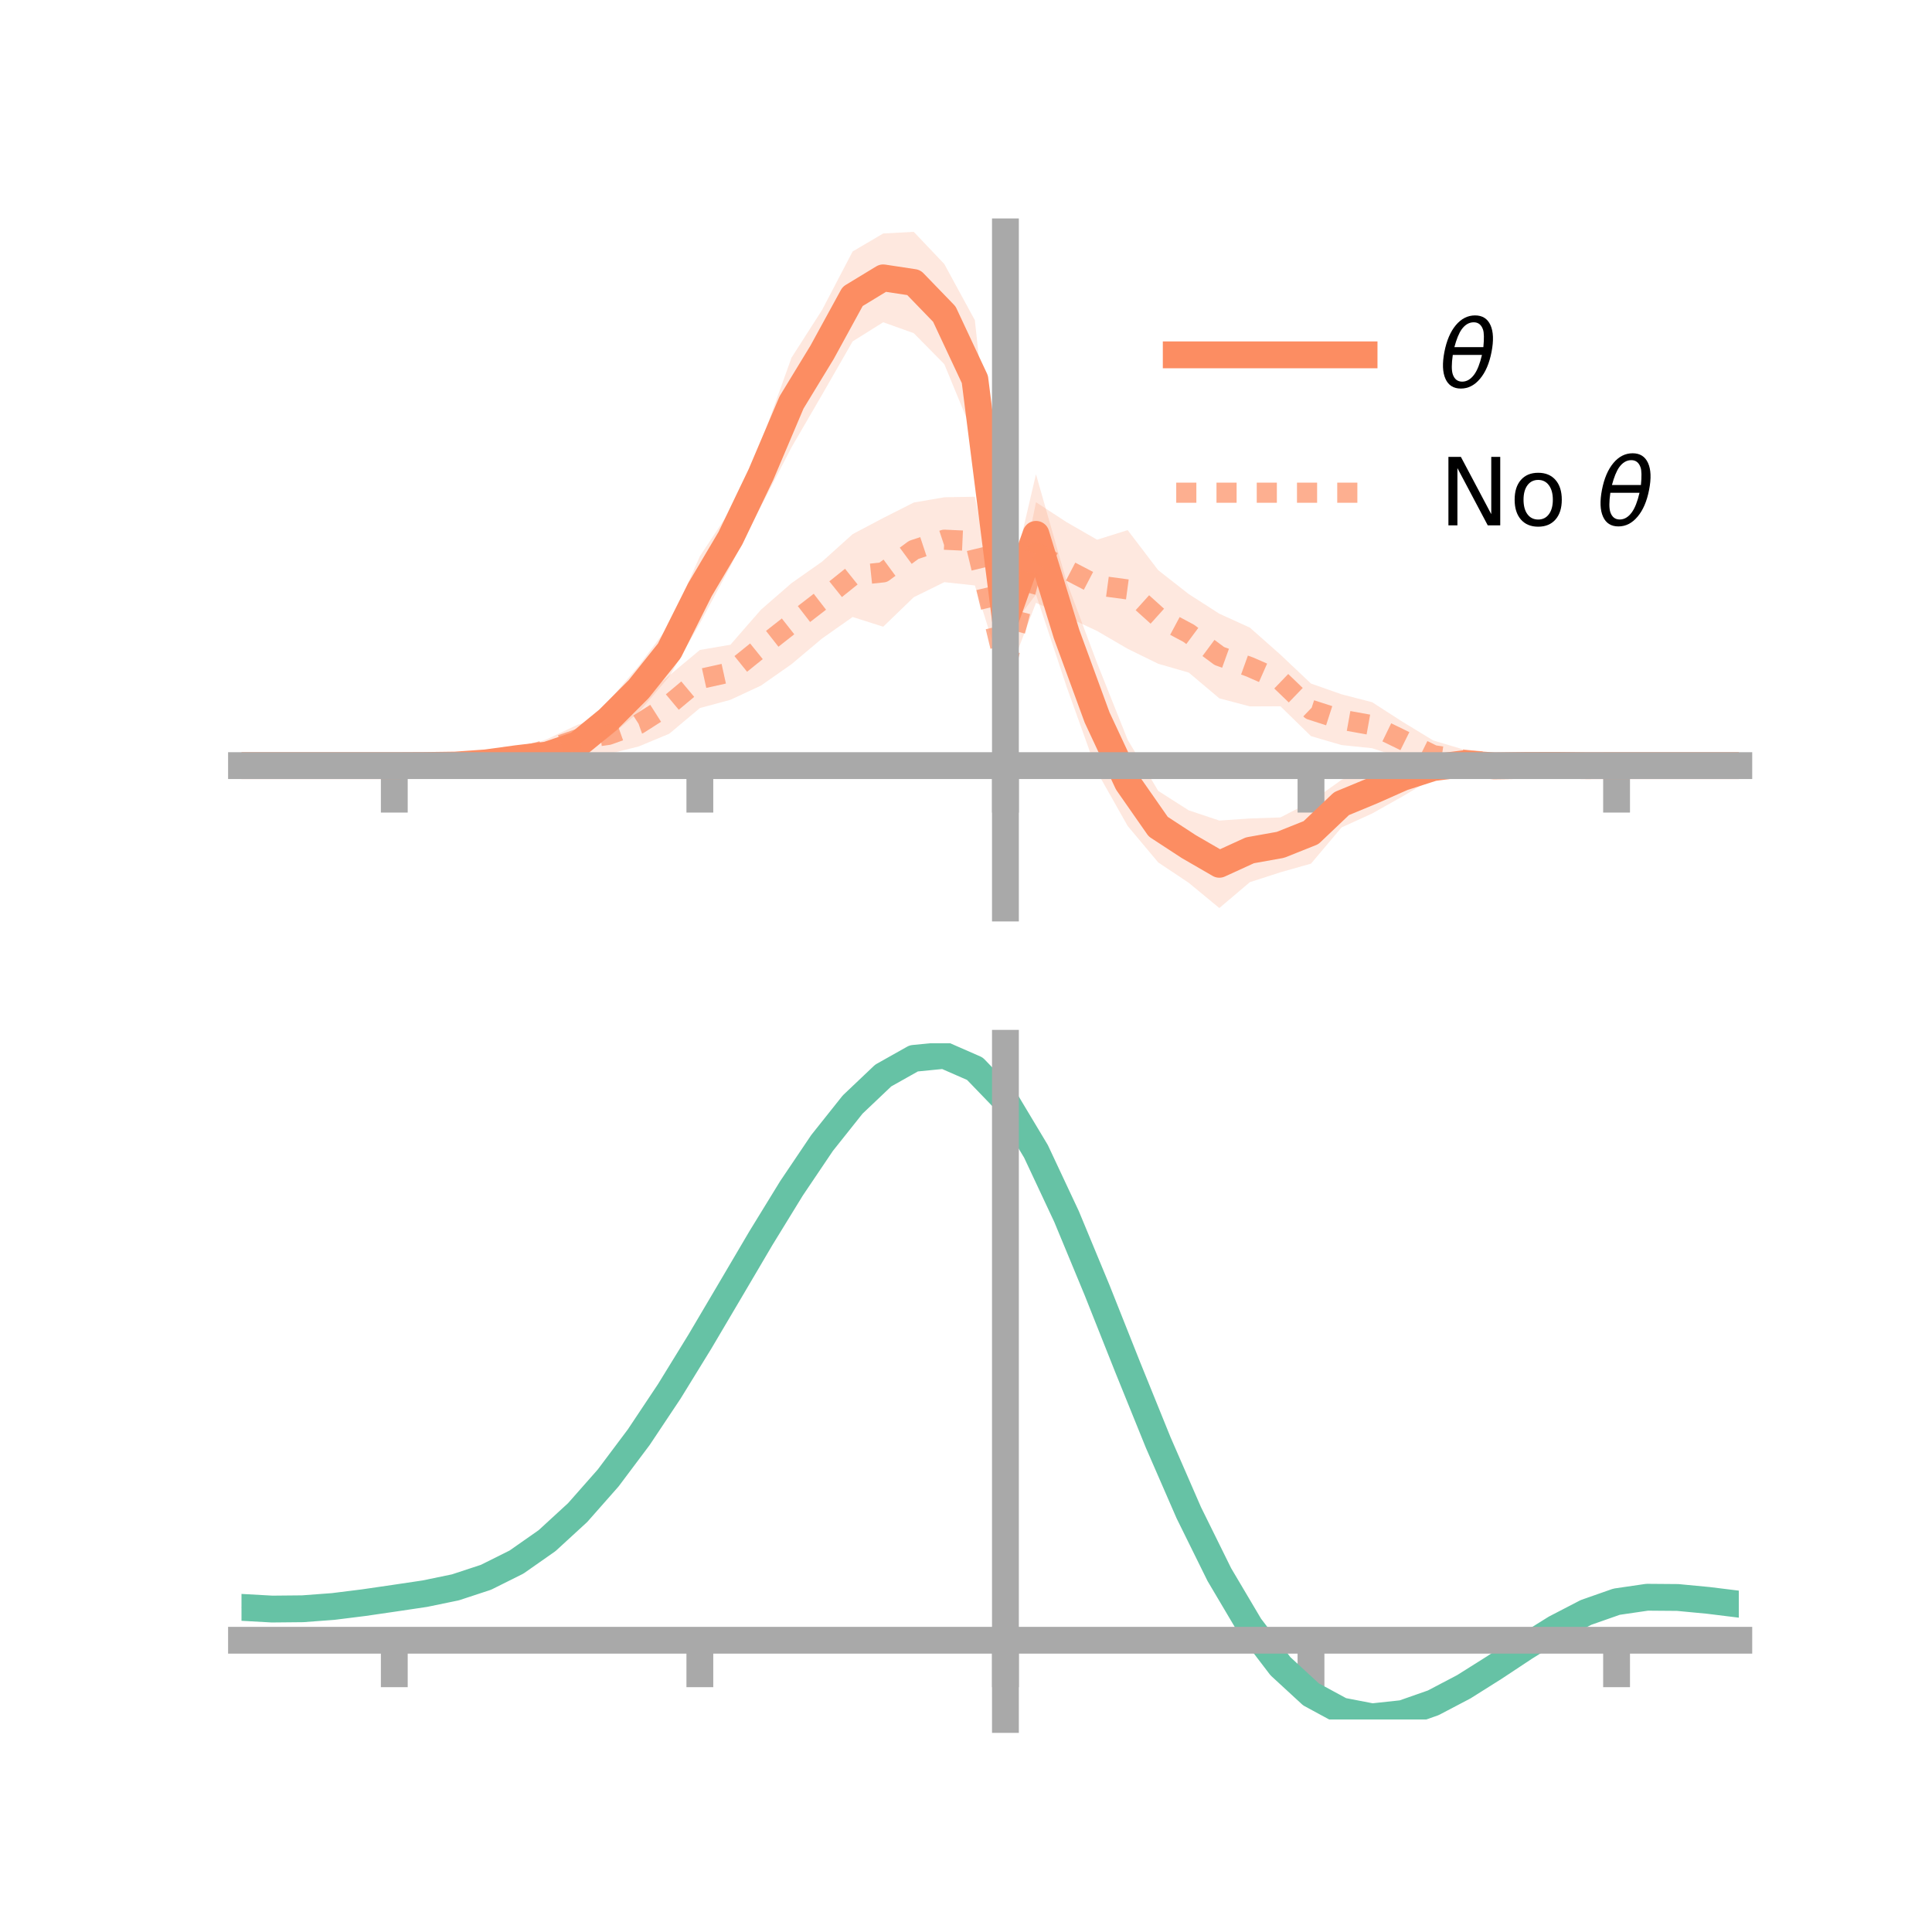 <?xml version="1.0" encoding="utf-8" standalone="no"?>
<!DOCTYPE svg PUBLIC "-//W3C//DTD SVG 1.1//EN"
  "http://www.w3.org/Graphics/SVG/1.1/DTD/svg11.dtd">
<!-- Created with matplotlib (https://matplotlib.org/) -->
<svg height="144pt" version="1.1" viewBox="0 0 144 144" width="144pt" xmlns="http://www.w3.org/2000/svg" xmlns:xlink="http://www.w3.org/1999/xlink">
 <defs>
  <style type="text/css">*{stroke-linecap:butt;stroke-linejoin:round;}</style>
 </defs>
 <g id="figure_1">
  <g id="patch_1">
   <path d="M 0 144 
L 144 144 
L 144 0 
L 0 0 
z
" style="fill:none;"/>
  </g>
  <g id="axes_1">
   <g id="patch_2">
    <path d="M 18 67.68 
L 129.6 67.68 
L 129.6 17.28 
L 18 17.28 
z
" style="fill:none;"/>
   </g>
   <g id="PolyCollection_1">
    <path clip-path="url(#p2928bf0b74)" d="M 18 57.065 
L 18 57.065 
L 20.278 57.065 
L 22.555 57.065 
L 24.833 57.065 
L 27.11 57.065 
L 29.388 57.065 
L 31.665 56.975 
L 33.943 56.787 
L 36.22 56.529 
L 38.498 55.957 
L 40.776 55.496 
L 43.053 54.657 
L 45.331 52.295 
L 47.608 49.624 
L 49.886 46.596 
L 52.163 41.464 
L 54.441 38.013 
L 56.718 32.999 
L 58.996 26.656 
L 61.273 23.102 
L 63.551 18.743 
L 65.829 17.402 
L 68.106 17.28 
L 70.384 19.68 
L 72.661 23.867 
L 74.939 45.082 
L 77.216 35.348 
L 79.494 43.344 
L 81.771 49.422 
L 84.049 55.137 
L 86.327 58.948 
L 88.604 60.4 
L 90.882 61.16 
L 93.159 61.005 
L 95.437 60.925 
L 97.714 59.752 
L 99.992 58.121 
L 102.269 57.272 
L 104.547 56.533 
L 106.824 56.419 
L 109.102 56.154 
L 111.38 56.583 
L 113.657 56.78 
L 115.935 56.799 
L 118.212 56.989 
L 120.49 57.065 
L 122.767 57.065 
L 125.045 57.065 
L 127.322 57.065 
L 129.6 57.065 
L 129.6 57.065 
L 129.6 57.065 
L 127.322 57.065 
L 125.045 57.065 
L 122.767 57.065 
L 120.49 57.065 
L 118.212 57.146 
L 115.935 57.287 
L 113.657 57.319 
L 111.38 57.578 
L 109.102 57.694 
L 106.824 58.011 
L 104.547 59.354 
L 102.269 60.635 
L 99.992 61.672 
L 97.714 64.371 
L 95.437 65.015 
L 93.159 65.751 
L 90.882 67.68 
L 88.604 65.802 
L 86.327 64.28 
L 84.049 61.562 
L 81.771 57.527 
L 79.494 51.172 
L 77.216 44.308 
L 74.939 47.32 
L 72.661 32.676 
L 70.384 27.143 
L 68.106 24.833 
L 65.829 24.019 
L 63.551 25.445 
L 61.273 29.418 
L 58.996 33.339 
L 56.718 37.736 
L 54.441 42.214 
L 52.163 46.464 
L 49.886 50.423 
L 47.608 53.095 
L 45.331 54.982 
L 43.053 56.344 
L 40.776 57.056 
L 38.498 57.139 
L 36.22 57.193 
L 33.943 57.26 
L 31.665 57.133 
L 29.388 57.065 
L 27.11 57.065 
L 24.833 57.065 
L 22.555 57.065 
L 20.278 57.065 
L 18 57.065 
z
" style="fill:#fc8d62;fill-opacity:0.2;"/>
   </g>
   <g id="PolyCollection_2">
    <path clip-path="url(#p2928bf0b74)" d="M 18 57.065 
L 18 57.065 
L 20.278 57.065 
L 22.555 57.065 
L 24.833 57.065 
L 27.11 57.065 
L 29.388 57.065 
L 31.665 56.964 
L 33.943 56.632 
L 36.22 56.388 
L 38.498 55.914 
L 40.776 55.089 
L 43.053 54.017 
L 45.331 53.346 
L 47.608 52.303 
L 49.886 50.343 
L 52.163 48.446 
L 54.441 48.054 
L 56.718 45.444 
L 58.996 43.463 
L 61.273 41.861 
L 63.551 39.812 
L 65.829 38.608 
L 68.106 37.456 
L 70.384 37.063 
L 72.661 37.024 
L 74.939 48.686 
L 77.216 37.431 
L 79.494 38.916 
L 81.771 40.227 
L 84.049 39.512 
L 86.327 42.5 
L 88.604 44.281 
L 90.882 45.742 
L 93.159 46.779 
L 95.437 48.795 
L 97.714 50.948 
L 99.992 51.75 
L 102.269 52.337 
L 104.547 53.805 
L 106.824 55.19 
L 109.102 55.869 
L 111.38 56.292 
L 113.657 56.637 
L 115.935 56.897 
L 118.212 56.984 
L 120.49 57.065 
L 122.767 57.065 
L 125.045 57.065 
L 127.322 57.065 
L 129.6 57.065 
L 129.6 57.065 
L 129.6 57.065 
L 127.322 57.065 
L 125.045 57.065 
L 122.767 57.065 
L 120.49 57.065 
L 118.212 57.145 
L 115.935 57.354 
L 113.657 57.362 
L 111.38 57.392 
L 109.102 57.372 
L 106.824 57.382 
L 104.547 56.512 
L 102.269 55.768 
L 99.992 55.533 
L 97.714 54.868 
L 95.437 52.642 
L 93.159 52.652 
L 90.882 52.05 
L 88.604 50.131 
L 86.327 49.474 
L 84.049 48.358 
L 81.771 47.029 
L 79.494 45.968 
L 77.216 44.93 
L 74.939 50.889 
L 72.661 43.637 
L 70.384 43.391 
L 68.106 44.512 
L 65.829 46.712 
L 63.551 45.987 
L 61.273 47.589 
L 58.996 49.504 
L 56.718 51.1 
L 54.441 52.16 
L 52.163 52.775 
L 49.886 54.687 
L 47.608 55.636 
L 45.331 56.207 
L 43.053 56.168 
L 40.776 56.662 
L 38.498 57.045 
L 36.22 57.133 
L 33.943 57.142 
L 31.665 57.127 
L 29.388 57.065 
L 27.11 57.065 
L 24.833 57.065 
L 22.555 57.065 
L 20.278 57.065 
L 18 57.065 
z
" style="fill:#fc8d62;fill-opacity:0.2;"/>
   </g>
   <g id="matplotlib.axis_1">
    <g id="xtick_1">
     <g id="line2d_1">
      <defs>
       <path d="M 0 0 
L 0 3.5 
" id="m80ca93d6cf" style="stroke:#a9a9a9;stroke-width:2;"/>
      </defs>
      <g>
       <use style="fill:#a9a9a9;stroke:#a9a9a9;stroke-width:2;" x="29.388" xlink:href="#m80ca93d6cf" y="57.065"/>
      </g>
     </g>
    </g>
    <g id="xtick_2">
     <g id="line2d_2">
      <g>
       <use style="fill:#a9a9a9;stroke:#a9a9a9;stroke-width:2;" x="52.163" xlink:href="#m80ca93d6cf" y="57.065"/>
      </g>
     </g>
    </g>
    <g id="xtick_3">
     <g id="line2d_3">
      <g>
       <use style="fill:#a9a9a9;stroke:#a9a9a9;stroke-width:2;" x="74.939" xlink:href="#m80ca93d6cf" y="57.065"/>
      </g>
     </g>
    </g>
    <g id="xtick_4">
     <g id="line2d_4">
      <g>
       <use style="fill:#a9a9a9;stroke:#a9a9a9;stroke-width:2;" x="97.714" xlink:href="#m80ca93d6cf" y="57.065"/>
      </g>
     </g>
    </g>
    <g id="xtick_5">
     <g id="line2d_5">
      <g>
       <use style="fill:#a9a9a9;stroke:#a9a9a9;stroke-width:2;" x="120.49" xlink:href="#m80ca93d6cf" y="57.065"/>
      </g>
     </g>
    </g>
   </g>
   <g id="matplotlib.axis_2"/>
   <g id="line2d_6">
    <path clip-path="url(#p2928bf0b74)" d="M 18 57.065 
L 20.278 57.065 
L 22.555 57.065 
L 24.833 57.065 
L 27.11 57.065 
L 29.388 57.065 
L 31.665 57.054 
L 33.943 57.023 
L 36.22 56.861 
L 38.498 56.548 
L 40.776 56.276 
L 43.053 55.5 
L 45.331 53.638 
L 47.608 51.36 
L 49.886 48.51 
L 52.163 43.964 
L 54.441 40.114 
L 56.718 35.367 
L 58.996 29.997 
L 61.273 26.26 
L 63.551 22.094 
L 65.829 20.71 
L 68.106 21.056 
L 70.384 23.411 
L 72.661 28.272 
L 74.939 46.201 
L 77.216 39.828 
L 79.494 47.258 
L 81.771 53.475 
L 84.049 58.349 
L 86.327 61.614 
L 88.604 63.101 
L 90.882 64.42 
L 93.159 63.378 
L 95.437 62.97 
L 97.714 62.061 
L 99.992 59.897 
L 102.269 58.954 
L 104.547 57.944 
L 106.824 57.215 
L 109.102 56.924 
L 111.38 57.081 
L 113.657 57.05 
L 115.935 57.043 
L 118.212 57.067 
L 120.49 57.065 
L 122.767 57.065 
L 125.045 57.065 
L 127.322 57.065 
L 129.6 57.065 
" style="fill:none;stroke:#fc8d62;stroke-linecap:square;stroke-width:2;"/>
   </g>
   <g id="line2d_7">
    <path clip-path="url(#p2928bf0b74)" d="M 18 57.065 
L 20.278 57.065 
L 22.555 57.065 
L 24.833 57.065 
L 27.11 57.065 
L 29.388 57.065 
L 31.665 57.045 
L 33.943 56.887 
L 36.22 56.761 
L 38.498 56.479 
L 40.776 55.875 
L 43.053 55.093 
L 45.331 54.777 
L 47.608 53.97 
L 49.886 52.515 
L 52.163 50.611 
L 54.441 50.107 
L 56.718 48.272 
L 58.996 46.483 
L 61.273 44.725 
L 63.551 42.9 
L 65.829 42.66 
L 68.106 40.984 
L 70.384 40.227 
L 72.661 40.331 
L 74.939 49.788 
L 77.216 41.181 
L 79.494 42.442 
L 81.771 43.628 
L 84.049 43.935 
L 86.327 45.987 
L 88.604 47.206 
L 90.882 48.896 
L 93.159 49.715 
L 95.437 50.719 
L 97.714 52.908 
L 99.992 53.642 
L 102.269 54.052 
L 104.547 55.159 
L 106.824 56.286 
L 109.102 56.62 
L 111.38 56.842 
L 113.657 56.999 
L 115.935 57.126 
L 118.212 57.065 
L 120.49 57.065 
L 122.767 57.065 
L 125.045 57.065 
L 127.322 57.065 
L 129.6 57.065 
" style="fill:none;stroke:#fc8d62;stroke-dasharray:1.5,1.5;stroke-dashoffset:0;stroke-opacity:0.7;stroke-width:1.5;"/>
   </g>
   <g id="patch_3">
    <path d="M 74.939 67.68 
L 74.939 17.28 
" style="fill:none;stroke:#a9a9a9;stroke-linecap:square;stroke-linejoin:miter;stroke-width:2;"/>
   </g>
   <g id="patch_4">
    <path d="M 129.6 67.68 
L 129.6 17.28 
" style="fill:none;"/>
   </g>
   <g id="patch_5">
    <path d="M 18 57.065 
L 129.6 57.065 
" style="fill:none;stroke:#a9a9a9;stroke-linecap:square;stroke-linejoin:miter;stroke-width:2;"/>
   </g>
   <g id="patch_6">
    <path d="M 18 17.28 
L 129.6 17.28 
" style="fill:none;"/>
   </g>
   <g id="legend_1">
    <g id="line2d_8">
     <path d="M 87.67 26.449 
L 101.67 26.449 
" style="fill:none;stroke:#fc8d62;stroke-linecap:square;stroke-width:2;"/>
    </g>
    <g id="line2d_9"/>
    <g id="text_1">
     <!-- $\theta$ -->
     <g transform="translate(107.27 28.899)scale(0.07 -0.07)">
      <defs>
       <path d="M 45.516 34.672 
L 14.453 34.672 
Q 12.359 20.062 14.5 13.875 
Q 17.188 6.25 24.469 6.25 
Q 31.781 6.25 37.359 13.922 
Q 42.234 20.656 45.516 34.672 
z
M 47.016 42.969 
Q 48.344 56.844 46.625 61.719 
Q 43.953 69.438 36.766 69.438 
Q 29.297 69.438 23.828 61.812 
Q 19.531 55.672 16.156 42.969 
z
M 38.188 76.766 
Q 49.906 76.766 54.594 66.406 
Q 59.281 56.109 55.719 37.844 
Q 52.203 19.625 43.453 9.281 
Q 34.766 -1.125 23.047 -1.125 
Q 11.281 -1.125 6.641 9.281 
Q 2 19.625 5.516 37.844 
Q 9.078 56.109 17.719 66.406 
Q 26.422 76.766 38.188 76.766 
z
" id="DejaVuSans-Oblique-952"/>
      </defs>
      <use transform="translate(0 0.234)" xlink:href="#DejaVuSans-Oblique-952"/>
     </g>
    </g>
    <g id="line2d_10">
     <path d="M 87.67 36.724 
L 101.67 36.724 
" style="fill:none;stroke:#fc8d62;stroke-dasharray:1.5,1.5;stroke-dashoffset:0;stroke-opacity:0.7;stroke-width:1.5;"/>
    </g>
    <g id="line2d_11"/>
    <g id="text_2">
     <!-- No $\theta$ -->
     <g transform="translate(107.27 39.174)scale(0.07 -0.07)">
      <defs>
       <path d="M 9.812 72.906 
L 23.094 72.906 
L 55.422 11.922 
L 55.422 72.906 
L 64.984 72.906 
L 64.984 0 
L 51.703 0 
L 19.391 60.984 
L 19.391 0 
L 9.812 0 
z
" id="DejaVuSans-78"/>
       <path d="M 30.609 48.391 
Q 23.391 48.391 19.188 42.75 
Q 14.984 37.109 14.984 27.297 
Q 14.984 17.484 19.156 11.844 
Q 23.344 6.203 30.609 6.203 
Q 37.797 6.203 41.984 11.859 
Q 46.188 17.531 46.188 27.297 
Q 46.188 37.016 41.984 42.703 
Q 37.797 48.391 30.609 48.391 
z
M 30.609 56 
Q 42.328 56 49.016 48.375 
Q 55.719 40.766 55.719 27.297 
Q 55.719 13.875 49.016 6.219 
Q 42.328 -1.422 30.609 -1.422 
Q 18.844 -1.422 12.172 6.219 
Q 5.516 13.875 5.516 27.297 
Q 5.516 40.766 12.172 48.375 
Q 18.844 56 30.609 56 
z
" id="DejaVuSans-111"/>
       <path id="DejaVuSans-32"/>
      </defs>
      <use transform="translate(0 0.234)" xlink:href="#DejaVuSans-78"/>
      <use transform="translate(74.805 0.234)" xlink:href="#DejaVuSans-111"/>
      <use transform="translate(135.986 0.234)" xlink:href="#DejaVuSans-32"/>
      <use transform="translate(167.773 0.234)" xlink:href="#DejaVuSans-Oblique-952"/>
     </g>
    </g>
   </g>
  </g>
  <g id="axes_2">
   <g id="patch_7">
    <path d="M 18 128.16 
L 129.6 128.16 
L 129.6 77.76 
L 18 77.76 
z
" style="fill:none;"/>
   </g>
   <g id="PolyCollection_3">
    <path clip-path="url(#p510f4e56b8)" d="M 18 119.849 
L 18 119.757 
L 20.278 119.892 
L 22.555 119.869 
L 24.833 119.691 
L 27.11 119.395 
L 29.388 119.051 
L 31.665 118.702 
L 33.943 118.222 
L 36.22 117.463 
L 38.498 116.312 
L 40.776 114.693 
L 43.053 112.566 
L 45.331 109.932 
L 47.608 106.831 
L 49.886 103.336 
L 52.163 99.552 
L 54.441 95.607 
L 56.718 91.656 
L 58.996 87.866 
L 61.273 84.417 
L 63.551 81.498 
L 65.829 79.294 
L 68.106 77.989 
L 70.384 77.76 
L 72.661 78.772 
L 74.939 81.168 
L 77.216 85.02 
L 79.494 89.944 
L 81.771 95.512 
L 84.049 101.325 
L 86.327 107.032 
L 88.604 112.341 
L 90.882 117.028 
L 93.159 120.932 
L 95.437 123.959 
L 97.714 126.08 
L 99.992 127.323 
L 102.269 127.766 
L 104.547 127.525 
L 106.824 126.738 
L 109.102 125.557 
L 111.38 124.145 
L 113.657 122.661 
L 115.935 121.26 
L 118.212 120.091 
L 120.49 119.296 
L 122.767 118.966 
L 125.045 118.99 
L 127.322 119.214 
L 129.6 119.506 
L 129.6 119.621 
L 129.6 119.621 
L 127.322 119.352 
L 125.045 119.145 
L 122.767 119.132 
L 120.49 119.467 
L 118.212 120.272 
L 115.935 121.465 
L 113.657 122.904 
L 111.38 124.434 
L 109.102 125.888 
L 106.824 127.101 
L 104.547 127.909 
L 102.269 128.16 
L 99.992 127.724 
L 97.714 126.499 
L 95.437 124.425 
L 93.159 121.48 
L 90.882 117.694 
L 88.604 113.153 
L 86.327 108.005 
L 84.049 102.466 
L 81.771 96.819 
L 79.494 91.403 
L 77.216 86.612 
L 74.939 82.865 
L 72.661 80.538 
L 70.384 79.557 
L 68.106 79.778 
L 65.829 81.036 
L 63.551 83.157 
L 61.273 85.961 
L 58.996 89.269 
L 56.718 92.899 
L 54.441 96.68 
L 52.163 100.451 
L 49.886 104.069 
L 47.608 107.412 
L 45.331 110.383 
L 43.053 112.914 
L 40.776 114.968 
L 38.498 116.541 
L 36.22 117.663 
L 33.943 118.401 
L 31.665 118.863 
L 29.388 119.193 
L 27.11 119.514 
L 24.833 119.786 
L 22.555 119.947 
L 20.278 119.968 
L 18 119.849 
z
" style="fill:#66c2a5;fill-opacity:0.2;"/>
   </g>
   <g id="matplotlib.axis_3">
    <g id="xtick_6">
     <g id="line2d_12">
      <g>
       <use style="fill:#a9a9a9;stroke:#a9a9a9;stroke-width:2;" x="29.388" xlink:href="#m80ca93d6cf" y="122.254"/>
      </g>
     </g>
    </g>
    <g id="xtick_7">
     <g id="line2d_13">
      <g>
       <use style="fill:#a9a9a9;stroke:#a9a9a9;stroke-width:2;" x="52.163" xlink:href="#m80ca93d6cf" y="122.254"/>
      </g>
     </g>
    </g>
    <g id="xtick_8">
     <g id="line2d_14">
      <g>
       <use style="fill:#a9a9a9;stroke:#a9a9a9;stroke-width:2;" x="74.939" xlink:href="#m80ca93d6cf" y="122.254"/>
      </g>
     </g>
    </g>
    <g id="xtick_9">
     <g id="line2d_15">
      <g>
       <use style="fill:#a9a9a9;stroke:#a9a9a9;stroke-width:2;" x="97.714" xlink:href="#m80ca93d6cf" y="122.254"/>
      </g>
     </g>
    </g>
    <g id="xtick_10">
     <g id="line2d_16">
      <g>
       <use style="fill:#a9a9a9;stroke:#a9a9a9;stroke-width:2;" x="120.49" xlink:href="#m80ca93d6cf" y="122.254"/>
      </g>
     </g>
    </g>
   </g>
   <g id="matplotlib.axis_4"/>
   <g id="line2d_17">
    <path clip-path="url(#p510f4e56b8)" d="M 18 119.803 
L 20.278 119.93 
L 22.555 119.908 
L 24.833 119.738 
L 27.11 119.454 
L 29.388 119.122 
L 31.665 118.783 
L 33.943 118.312 
L 36.22 117.563 
L 38.498 116.427 
L 40.776 114.831 
L 43.053 112.74 
L 45.331 110.158 
L 47.608 107.122 
L 49.886 103.703 
L 52.163 100.001 
L 54.441 96.144 
L 56.718 92.277 
L 58.996 88.567 
L 61.273 85.189 
L 63.551 82.327 
L 65.829 80.165 
L 68.106 78.884 
L 70.384 78.659 
L 72.661 79.655 
L 74.939 82.017 
L 77.216 85.816 
L 79.494 90.673 
L 81.771 96.165 
L 84.049 101.896 
L 86.327 107.518 
L 88.604 112.747 
L 90.882 117.361 
L 93.159 121.206 
L 95.437 124.192 
L 97.714 126.289 
L 99.992 127.523 
L 102.269 127.963 
L 104.547 127.717 
L 106.824 126.919 
L 109.102 125.723 
L 111.38 124.289 
L 113.657 122.782 
L 115.935 121.362 
L 118.212 120.181 
L 120.49 119.382 
L 122.767 119.049 
L 125.045 119.067 
L 127.322 119.283 
L 129.6 119.564 
" style="fill:none;stroke:#66c2a5;stroke-linecap:square;stroke-width:2;"/>
   </g>
   <g id="patch_8">
    <path d="M 74.939 128.16 
L 74.939 77.76 
" style="fill:none;stroke:#a9a9a9;stroke-linecap:square;stroke-linejoin:miter;stroke-width:2;"/>
   </g>
   <g id="patch_9">
    <path d="M 129.6 128.16 
L 129.6 77.76 
" style="fill:none;"/>
   </g>
   <g id="patch_10">
    <path d="M 18 122.254 
L 129.6 122.254 
" style="fill:none;stroke:#a9a9a9;stroke-linecap:square;stroke-linejoin:miter;stroke-width:2;"/>
   </g>
   <g id="patch_11">
    <path d="M 18 77.76 
L 129.6 77.76 
" style="fill:none;"/>
   </g>
  </g>
 </g>
 <defs>
  <clipPath id="p2928bf0b74">
   <rect height="50.4" width="111.6" x="18" y="17.28"/>
  </clipPath>
  <clipPath id="p510f4e56b8">
   <rect height="50.4" width="111.6" x="18" y="77.76"/>
  </clipPath>
 </defs>
</svg>
